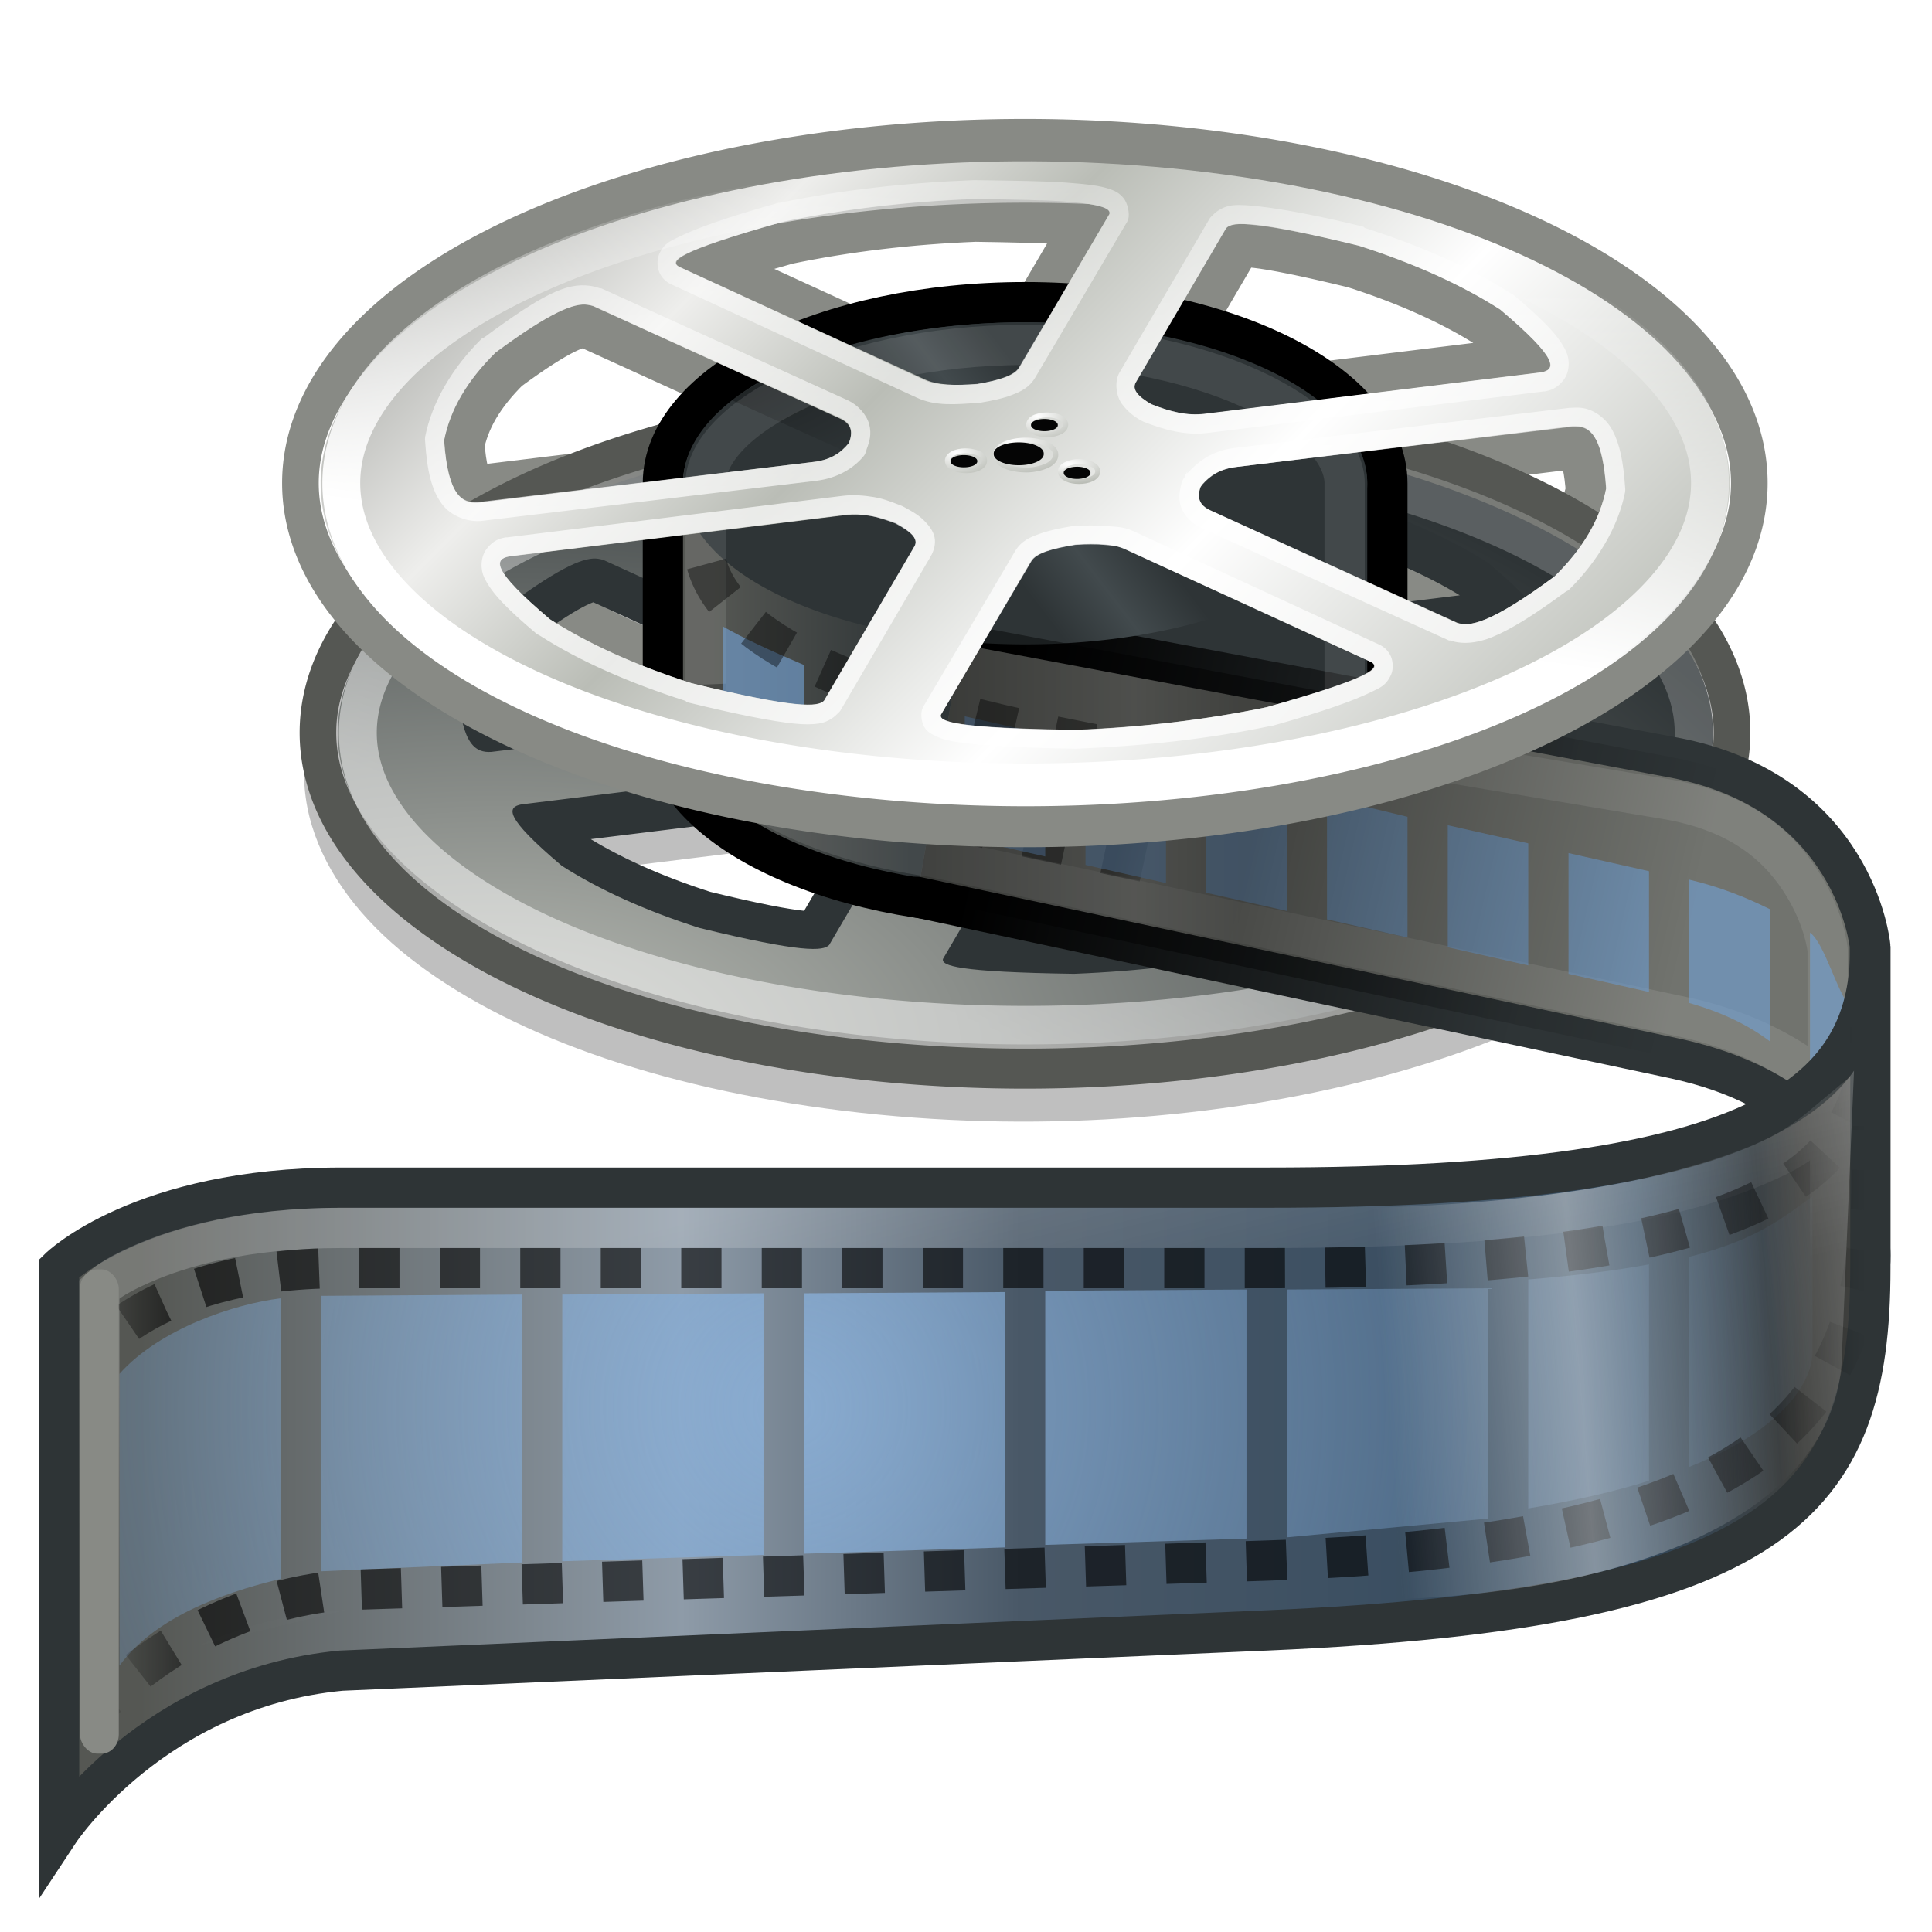 <?xml version="1.0" encoding="UTF-8" standalone="no"?>
<!-- Created with Inkscape (http://www.inkscape.org/) -->
<svg
   xmlns:dc="http://purl.org/dc/elements/1.1/"
   xmlns:cc="http://creativecommons.org/ns#"
   xmlns:rdf="http://www.w3.org/1999/02/22-rdf-syntax-ns#"
   xmlns:svg="http://www.w3.org/2000/svg"
   xmlns="http://www.w3.org/2000/svg"
   xmlns:xlink="http://www.w3.org/1999/xlink"
   xmlns:sodipodi="http://sodipodi.sourceforge.net/DTD/sodipodi-0.dtd"
   xmlns:inkscape="http://www.inkscape.org/namespaces/inkscape"
   width="48px"
   height="48px"
   id="svg8447"
   sodipodi:version="0.32"
   inkscape:version="0.46"
   sodipodi:docname="video-x-generic.svg"
   inkscape:output_extension="org.inkscape.output.svg.inkscape">
  <defs
     id="defs8449">
    <linearGradient
       inkscape:collect="always"
       xlink:href="#linearGradient2998"
       id="linearGradient3998"
       gradientUnits="userSpaceOnUse"
       gradientTransform="matrix(0.697,0,0,0.678,575.862,49.992)"
       x1="35.077"
       y1="44.547"
       x2="48.79"
       y2="43.476"
       spreadMethod="reflect" />
    <filter
       inkscape:collect="always"
       id="filter3881"
       x="-0.065"
       width="1.131"
       y="-0.108"
       height="1.216">
      <feGaussianBlur
         inkscape:collect="always"
         stdDeviation="0.15"
         id="feGaussianBlur3883" />
    </filter>
    <radialGradient
       inkscape:collect="always"
       xlink:href="#linearGradient3827"
       id="radialGradient3894"
       gradientUnits="userSpaceOnUse"
       gradientTransform="matrix(2.286,0,0,1.385,-207.025,-27.73)"
       cx="161.015"
       cy="69.959"
       fx="161.015"
       fy="69.959"
       r="2.748" />
    <filter
       inkscape:collect="always"
       id="filter3889"
       x="-0.065"
       width="1.13"
       y="-0.107"
       height="1.214">
      <feGaussianBlur
         inkscape:collect="always"
         stdDeviation="0.15"
         id="feGaussianBlur3891" />
    </filter>
    <radialGradient
       inkscape:collect="always"
       xlink:href="#linearGradient3827"
       id="radialGradient3892"
       gradientUnits="userSpaceOnUse"
       gradientTransform="matrix(2.311,0,0,0.97,-214.917,1.645)"
       cx="164.521"
       cy="75.951"
       fx="164.521"
       fy="75.951"
       r="2.766" />
    <filter
       inkscape:collect="always"
       id="filter3885">
      <feGaussianBlur
         inkscape:collect="always"
         stdDeviation="0.15"
         id="feGaussianBlur3887" />
    </filter>
    <radialGradient
       inkscape:collect="always"
       xlink:href="#linearGradient3827"
       id="radialGradient3890"
       gradientUnits="userSpaceOnUse"
       gradientTransform="matrix(2.062,0,0,1.134,-169.244,-11.279)"
       cx="159.069"
       cy="75.149"
       fx="159.069"
       fy="75.149"
       r="4.266" />
    <filter
       inkscape:collect="always"
       id="filter3877"
       x="-0.065"
       width="1.13"
       y="-0.107"
       height="1.214">
      <feGaussianBlur
         inkscape:collect="always"
         stdDeviation="0.15"
         id="feGaussianBlur3879" />
    </filter>
    <linearGradient
       inkscape:collect="always"
       id="linearGradient3827">
      <stop
         style="stop-color:#ffffff;stop-opacity:1;"
         offset="0"
         id="stop3829" />
      <stop
         style="stop-color:#babdb6;stop-opacity:1"
         offset="1"
         id="stop3831" />
    </linearGradient>
    <radialGradient
       inkscape:collect="always"
       xlink:href="#linearGradient3827"
       id="radialGradient3888"
       gradientUnits="userSpaceOnUse"
       gradientTransform="matrix(2.09,0,0,1.271,-163.988,-20.884)"
       cx="150.478"
       cy="74.608"
       fx="150.478"
       fy="74.608"
       r="2.754" />
    <linearGradient
       id="linearGradient2998">
      <stop
         id="stop3001"
         offset="0"
         style="stop-color:white;stop-opacity:0;" />
      <stop
         id="stop3007"
         offset="0.5"
         style="stop-color:white;stop-opacity:1;" />
      <stop
         id="stop3003"
         offset="1"
         style="stop-color:white;stop-opacity:0;" />
    </linearGradient>
    <linearGradient
       inkscape:collect="always"
       xlink:href="#linearGradient2998"
       id="linearGradient3135"
       gradientUnits="userSpaceOnUse"
       gradientTransform="matrix(0.697,0,0,0.678,565.121,50.563)"
       x1="44.332"
       y1="22.492"
       x2="46.909"
       y2="22.693" />
    <linearGradient
       id="linearGradient2996"
       inkscape:collect="always">
      <stop
         id="stop2998"
         offset="0"
         style="stop-color:white;stop-opacity:1;" />
      <stop
         id="stop3000"
         offset="1"
         style="stop-color:white;stop-opacity:0;" />
    </linearGradient>
    <linearGradient
       inkscape:collect="always"
       xlink:href="#linearGradient2996"
       id="linearGradient3131"
       gradientUnits="userSpaceOnUse"
       gradientTransform="matrix(0.697,0,0,0.678,565.588,50.5)"
       x1="25.5"
       y1="15.453"
       x2="25.5"
       y2="-11.124" />
    <linearGradient
       id="linearGradient3757">
      <stop
         style="stop-color:white;stop-opacity:1;"
         offset="0"
         id="stop3759" />
      <stop
         style="stop-color:white;stop-opacity:0"
         offset="1"
         id="stop3762" />
    </linearGradient>
    <linearGradient
       inkscape:collect="always"
       xlink:href="#linearGradient3757"
       id="linearGradient3129"
       gradientUnits="userSpaceOnUse"
       x1="82.031"
       y1="12.556"
       x2="82.906"
       y2="5.299" />
    <linearGradient
       id="linearGradient3578">
      <stop
         id="stop3580"
         offset="0"
         style="stop-color:#babdb6;stop-opacity:1" />
      <stop
         style="stop-color:#ffffff;stop-opacity:1"
         offset="0.245"
         id="stop3582" />
      <stop
         id="stop3584"
         offset="0.434"
         style="stop-color:#babdb6;stop-opacity:1" />
      <stop
         style="stop-color:#eeeeec;stop-opacity:1"
         offset="0.55"
         id="stop3586" />
      <stop
         id="stop3588"
         offset="0.749"
         style="stop-color:#888a85;stop-opacity:1" />
      <stop
         style="stop-color:#eeeeec;stop-opacity:1"
         offset="1"
         id="stop3590" />
      <stop
         id="stop3592"
         offset="1"
         style="stop-color:#babdb6;stop-opacity:1" />
    </linearGradient>
    <linearGradient
       inkscape:collect="always"
       xlink:href="#linearGradient3578"
       id="linearGradient3755"
       x1="601.252"
       y1="70.952"
       x2="570.575"
       y2="40.4"
       gradientUnits="userSpaceOnUse" />
    <linearGradient
       id="linearGradient3032"
       inkscape:collect="always">
      <stop
         id="stop3034"
         offset="0"
         style="stop-color:white;stop-opacity:1;" />
      <stop
         id="stop3036"
         offset="1"
         style="stop-color:white;stop-opacity:0;" />
    </linearGradient>
    <linearGradient
       inkscape:collect="always"
       xlink:href="#linearGradient3032"
       id="linearGradient3125"
       gradientUnits="userSpaceOnUse"
       x1="77"
       y1="13.525"
       x2="80.391"
       y2="-5.02" />
    <linearGradient
       inkscape:collect="always"
       id="linearGradient3945">
      <stop
         style="stop-color:#000000;stop-opacity:1;"
         offset="0"
         id="stop3947" />
      <stop
         style="stop-color:#000000;stop-opacity:0;"
         offset="1"
         id="stop3949" />
    </linearGradient>
    <linearGradient
       inkscape:collect="always"
       xlink:href="#linearGradient3945"
       id="linearGradient3954"
       gradientUnits="userSpaceOnUse"
       x1="597.054"
       y1="68.935"
       x2="607.934"
       y2="71.434" />
    <linearGradient
       inkscape:collect="always"
       xlink:href="#linearGradient2982"
       id="linearGradient3123"
       gradientUnits="userSpaceOnUse"
       gradientTransform="matrix(0.697,0,0,0.678,565.588,50.5)"
       x1="18.738"
       y1="15.695"
       x2="44.68"
       y2="22.5" />
    <linearGradient
       inkscape:collect="always"
       xlink:href="#linearGradient2982"
       id="linearGradient3117"
       gradientUnits="userSpaceOnUse"
       gradientTransform="translate(-60,1.564)"
       x1="61.933"
       y1="31.25"
       x2="106.097"
       y2="31.25" />
    <linearGradient
       id="linearGradient3116"
       inkscape:collect="always">
      <stop
         id="stop3118"
         offset="0"
         style="stop-color:white;stop-opacity:1;" />
      <stop
         id="stop3120"
         offset="1"
         style="stop-color:white;stop-opacity:0;" />
    </linearGradient>
    <linearGradient
       inkscape:collect="always"
       xlink:href="#linearGradient3116"
       id="linearGradient3121"
       gradientUnits="userSpaceOnUse"
       x1="75.875"
       y1="28.625"
       x2="77.633"
       y2="35.888" />
    <linearGradient
       inkscape:collect="always"
       xlink:href="#linearGradient2982"
       id="linearGradient3119"
       gradientUnits="userSpaceOnUse"
       gradientTransform="translate(-59.678,-0.13)"
       x1="62.312"
       y1="40"
       x2="106.069"
       y2="40" />
    <linearGradient
       inkscape:collect="always"
       id="linearGradient3919">
      <stop
         style="stop-color:#8bb0d8;stop-opacity:1"
         offset="0"
         id="stop3921" />
      <stop
         style="stop-color:#729fcf;stop-opacity:0;"
         offset="1"
         id="stop3923" />
    </linearGradient>
    <radialGradient
       inkscape:collect="always"
       xlink:href="#linearGradient3919"
       id="radialGradient3925"
       cx="19.694"
       cy="33.177"
       fx="19.694"
       fy="33.177"
       r="21.531"
       gradientTransform="matrix(1.25,0,0,1.273,-4.917,-9.269)"
       gradientUnits="userSpaceOnUse" />
    <linearGradient
       id="linearGradient6250">
      <stop
         style="stop-color:#555753;stop-opacity:1;"
         offset="0"
         id="stop6252" />
      <stop
         style="stop-color:#8e9ba8;stop-opacity:1"
         offset="0.326"
         id="stop6254" />
      <stop
         style="stop-color:#495867;stop-opacity:1;"
         offset="0.53"
         id="stop6256" />
      <stop
         style="stop-color:#32495e;stop-opacity:1;"
         offset="0.899"
         id="stop6258" />
      <stop
         style="stop-color:#3e3f3d;stop-opacity:1;"
         offset="1"
         id="stop6260" />
    </linearGradient>
    <linearGradient
       inkscape:collect="always"
       xlink:href="#linearGradient6250"
       id="linearGradient3114"
       gradientUnits="userSpaceOnUse"
       gradientTransform="translate(-60,0)"
       x1="63.5"
       y1="29.438"
       x2="104.795"
       y2="29.438" />
    <linearGradient
       id="linearGradient2992"
       inkscape:collect="always">
      <stop
         id="stop2994"
         offset="0"
         style="stop-color:black;stop-opacity:1;" />
      <stop
         id="stop2996"
         offset="1"
         style="stop-color:black;stop-opacity:0;" />
    </linearGradient>
    <radialGradient
       inkscape:collect="always"
       xlink:href="#linearGradient2992"
       id="radialGradient3112"
       gradientUnits="userSpaceOnUse"
       gradientTransform="matrix(0.697,0,0,0.318,565.588,54.099)"
       cx="25.547"
       cy="10"
       fx="25.547"
       fy="10"
       r="8.453" />
    <linearGradient
       id="linearGradient2982">
      <stop
         id="stop2984"
         offset="0"
         style="stop-color:black;stop-opacity:0;" />
      <stop
         id="stop2990"
         offset="0.055"
         style="stop-color:black;stop-opacity:1;" />
      <stop
         id="stop2992"
         offset="0.91"
         style="stop-color:black;stop-opacity:1;" />
      <stop
         id="stop2986"
         offset="1"
         style="stop-color:black;stop-opacity:0;" />
    </linearGradient>
    <linearGradient
       inkscape:collect="always"
       xlink:href="#linearGradient2982"
       id="linearGradient3110"
       gradientUnits="userSpaceOnUse"
       gradientTransform="matrix(0.697,0,0,0.678,565.588,48.822)"
       x1="18.738"
       y1="16.695"
       x2="44.68"
       y2="23.5" />
    <linearGradient
       id="linearGradient6593">
      <stop
         id="stop6595"
         offset="0"
         style="stop-color:#2e3436;stop-opacity:1;" />
      <stop
         id="stop6601"
         offset="0.5"
         style="stop-color:#424a4d;stop-opacity:1;" />
      <stop
         id="stop6597"
         offset="1"
         style="stop-color:#2e3436;stop-opacity:1;" />
    </linearGradient>
    <linearGradient
       inkscape:collect="always"
       xlink:href="#linearGradient6593"
       id="linearGradient3108"
       gradientUnits="userSpaceOnUse"
       x1="26.642"
       y1="8.501"
       x2="24.358"
       y2="10.499" />
    <linearGradient
       inkscape:collect="always"
       id="linearGradient3934">
      <stop
         style="stop-color:#000000;stop-opacity:1"
         offset="0"
         id="stop3936" />
      <stop
         style="stop-color:#2e3436;stop-opacity:1"
         offset="1"
         id="stop3938" />
    </linearGradient>
    <linearGradient
       inkscape:collect="always"
       xlink:href="#linearGradient3934"
       id="linearGradient3941"
       gradientUnits="userSpaceOnUse"
       gradientTransform="matrix(0.682,0,0,0.678,525.03,50.5)"
       x1="95.135"
       y1="29.287"
       x2="115.234"
       y2="33.978" />
    <linearGradient
       id="linearGradient3093">
      <stop
         id="stop3095"
         offset="0"
         style="stop-color:#555753;stop-opacity:1;" />
      <stop
         id="stop2022"
         offset="0.723"
         style="stop-color:#888a85;stop-opacity:1;" />
      <stop
         id="stop3097"
         offset="1"
         style="stop-color:#71736e;stop-opacity:1;" />
    </linearGradient>
    <linearGradient
       inkscape:collect="always"
       xlink:href="#linearGradient3093"
       id="linearGradient3104"
       gradientUnits="userSpaceOnUse"
       gradientTransform="matrix(0.682,0,0,0.678,525.03,50.5)"
       x1="91.339"
       y1="19.334"
       x2="105.304"
       y2="19.334" />
    <linearGradient
       id="linearGradient3101">
      <stop
         id="stop3103"
         offset="0"
         style="stop-color:#2e3436;stop-opacity:1;" />
      <stop
         id="stop3109"
         offset="0.128"
         style="stop-color:#555753;stop-opacity:1;" />
      <stop
         id="stop3111"
         offset="0.56"
         style="stop-color:#555753;stop-opacity:1;" />
      <stop
         id="stop3105"
         offset="1"
         style="stop-color:#2e3436;stop-opacity:1" />
    </linearGradient>
    <linearGradient
       inkscape:collect="always"
       xlink:href="#linearGradient3101"
       id="linearGradient3102"
       gradientUnits="userSpaceOnUse"
       gradientTransform="matrix(0.697,0,0,0.678,523.794,50.5)"
       x1="76.937"
       y1="15.875"
       x2="93.064"
       y2="15.875" />
    <linearGradient
       id="linearGradient3010">
      <stop
         id="stop3012"
         offset="0"
         style="stop-color:white;stop-opacity:1;" />
      <stop
         id="stop3014"
         offset="1"
         style="stop-color:white;stop-opacity:0.427;" />
    </linearGradient>
    <linearGradient
       inkscape:collect="always"
       xlink:href="#linearGradient3010"
       id="linearGradient3100"
       gradientUnits="userSpaceOnUse"
       x1="80.992"
       y1="15.317"
       x2="84.554"
       y2="5.708" />
    <linearGradient
       id="linearGradient3002">
      <stop
         id="stop3004"
         offset="0"
         style="stop-color:#babdb6;stop-opacity:1" />
      <stop
         id="stop3006"
         offset="1"
         style="stop-color:#2e3436;stop-opacity:1" />
    </linearGradient>
    <radialGradient
       inkscape:collect="always"
       xlink:href="#linearGradient3002"
       id="radialGradient3097"
       gradientUnits="userSpaceOnUse"
       gradientTransform="matrix(2.04,0,0,1.033,-64.869,-4.409)"
       cx="13.172"
       cy="21.698"
       fx="13.172"
       fy="21.698"
       r="17.504" />
    <filter
       inkscape:collect="always"
       id="filter3926">
      <feGaussianBlur
         inkscape:collect="always"
         stdDeviation="0.681"
         id="feGaussianBlur3928" />
    </filter>
    <inkscape:perspective
       sodipodi:type="inkscape:persp3d"
       inkscape:vp_x="0 : 24 : 1"
       inkscape:vp_y="0 : 1000 : 0"
       inkscape:vp_z="48 : 24 : 1"
       inkscape:persp3d-origin="24 : 16 : 1"
       id="perspective8455" />
  </defs>
  <sodipodi:namedview
     id="base"
     pagecolor="#ffffff"
     bordercolor="#666666"
     borderopacity="1.0"
     inkscape:pageopacity="0.0"
     inkscape:pageshadow="2"
     inkscape:zoom="9.87"
     inkscape:cx="10.056738"
     inkscape:cy="18.49848"
     inkscape:current-layer="layer1"
     showgrid="true"
     inkscape:grid-bbox="true"
     inkscape:document-units="px">
    <inkscape:grid
       type="xygrid"
       id="grid8602" />
  </sodipodi:namedview>
  <g
     id="layer1"
     inkscape:label="Layer 1"
     inkscape:groupmode="layer">
    <g
       style="display:inline;enable-background:new"
       id="g8405"
       transform="translate(-296.031,-47.993)">
      <path
         transform="matrix(0.976,0,0,0.976,345.415,57.442)"
         d="M -26.969,1.188 C -30.426,1.408 -33.659,2.098 -36.312,3.156 C -38.966,4.214 -41.064,5.636 -42.156,7.5 C -42.885,8.743 -43.038,10.094 -42.656,11.344 C -42.274,12.593 -41.405,13.726 -40.188,14.688 C -37.753,16.61 -33.902,18.009 -29.125,18.594 C -24.347,19.179 -19.533,18.806 -15.531,17.75 C -11.529,16.694 -8.301,14.987 -6.844,12.5 C -6.115,11.257 -5.962,9.906 -6.344,8.656 C -6.726,7.407 -7.595,6.274 -8.812,5.312 C -11.247,3.39 -15.098,1.991 -19.875,1.406 C -22.259,1.114 -24.659,1.04 -26.969,1.188 z M -25.75,3.812 C -25.736,3.813 -25.733,3.812 -25.719,3.812 C -24.841,3.826 -24.187,3.849 -23.75,3.875 L -25.312,6.562 C -25.317,6.564 -25.338,6.561 -25.344,6.562 C -25.417,6.588 -25.58,6.624 -25.75,6.656 C -26.274,6.696 -26.63,6.654 -26.625,6.656 L -31.062,4.594 C -30.764,4.499 -30.743,4.466 -30.312,4.344 C -30.293,4.34 -30.269,4.348 -30.25,4.344 C -28.837,4.053 -27.34,3.877 -25.75,3.812 z M -18.969,4.469 C -18.907,4.472 -18.912,4.458 -18.812,4.469 C -18.417,4.513 -17.632,4.646 -16.438,4.938 C -15.183,5.341 -14.098,5.812 -13.25,6.344 C -13.223,6.361 -13.183,6.389 -13.156,6.406 C -13.082,6.472 -13.126,6.472 -13.062,6.531 L -20.125,7.406 C -20.238,7.42 -20.461,7.349 -20.625,7.312 L -18.969,4.469 z M -35.5,6.406 L -30.5,8.688 L -37.938,9.562 C -37.957,9.507 -37.99,9.347 -38.031,8.969 C -37.972,8.735 -37.898,8.503 -37.75,8.25 C -37.575,7.951 -37.333,7.673 -37.031,7.375 C -35.86,6.546 -35.326,6.462 -35.5,6.438 C -35.46,6.443 -35.382,6.447 -35.5,6.406 z M -11.062,9.5 C -11.031,9.595 -11.001,9.766 -10.969,10.094 C -11.028,10.327 -11.102,10.56 -11.25,10.812 C -11.425,11.112 -11.667,11.389 -11.969,11.688 C -12.66,12.188 -13.136,12.463 -13.375,12.562 C -13.63,12.668 -13.555,12.637 -13.5,12.656 L -18.5,10.375 L -11.062,9.5 z M -28.875,11.656 C -28.803,11.647 -28.663,11.628 -28.5,11.656 C -28.464,11.662 -28.391,11.706 -28.344,11.719 L -30.062,14.625 C -30.097,14.623 -30.081,14.63 -30.125,14.625 C -30.518,14.584 -31.27,14.441 -32.562,14.125 C -33.817,13.721 -34.902,13.251 -35.75,12.719 C -35.773,12.699 -35.759,12.707 -35.781,12.688 C -35.798,12.677 -35.827,12.667 -35.844,12.656 C -35.918,12.591 -35.874,12.59 -35.938,12.531 L -28.875,11.656 z M -23.188,12.406 C -22.959,12.391 -22.734,12.394 -22.594,12.406 C -22.372,12.426 -22.295,12.443 -22.375,12.406 L -17.938,14.469 C -18.236,14.564 -18.257,14.597 -18.688,14.719 C -18.72,14.728 -18.717,14.709 -18.75,14.719 C -20.163,15.01 -21.66,15.186 -23.25,15.25 C -23.267,15.25 -23.264,15.25 -23.281,15.25 C -24.347,15.233 -24.789,15.195 -25.25,15.156 L -23.688,12.5 L -23.656,12.5 C -23.566,12.471 -23.398,12.443 -23.188,12.406 z"
         id="path3918"
         style="opacity:0.5;fill:#000000;fill-opacity:1;fill-rule:nonzero;stroke:none;stroke-width:0.696;stroke-linecap:round;stroke-linejoin:round;marker:none;marker-start:none;marker-mid:none;marker-end:none;stroke-miterlimit:4;stroke-dasharray:none;stroke-dashoffset:1.2;stroke-opacity:1;visibility:visible;display:inline;overflow:visible;filter:url(#filter3926);enable-background:new"
         inkscape:original="M -26.90625 2.0625 C -33.660458 2.4930385 -39.531106 4.7382925 -41.40625 7.9375 C -43.906443 12.203112 -38.362091 16.575783 -29.03125 17.71875 C -19.700411 18.861716 -10.093944 16.328112 -7.59375 12.0625 C -5.0935578 7.7968891 -10.63791 3.424216 -19.96875 2.28125 C -22.30146 1.9955083 -24.654847 1.9189872 -26.90625 2.0625 z M -25.75 2.9375 C -24.769935 2.9520821 -23.982989 2.962906 -23.5 3 C -22.519465 3.075308 -22.374232 3.197501 -22.40625 3.3125 L -24.65625 7.125 C -24.768345 7.3162479 -25.136486 7.43923 -25.6875 7.53125 C -26.245858 7.5731738 -26.700928 7.574222 -27 7.4375 L -33.09375 4.625 C -33.327335 4.4845889 -33.169307 4.250171 -30.5 3.5 C -29.006903 3.1884181 -27.416185 3.003144 -25.75 2.9375 z M -18.71875 3.59375 C -18.251349 3.645987 -17.434556 3.796525 -16.21875 4.09375 C -14.847588 4.5314491 -13.639775 5.076377 -12.6875 5.6875 C -11.196294 6.9473072 -11.331637 7.181793 -11.6875 7.25 L -20.03125 8.28125 C -20.465937 8.3344978 -20.904682 8.2174 -21.375 8.03125 C -21.704454 7.8402818 -21.855089 7.679294 -21.75 7.5 L -19.5 3.65625 C -19.42156 3.5707199 -19.258651 3.533413 -18.71875 3.59375 z M -35.375 5.5625 C -35.326363 5.5694119 -35.259119 5.579715 -35.21875 5.59375 L -29.09375 8.375 C -28.790738 8.5135212 -28.778122 8.739875 -28.875 9 C -29.075608 9.2474192 -29.336079 9.418047 -29.75 9.46875 L -38.09375 10.46875 C -38.472955 10.490817 -38.844005 10.332043 -38.9375 8.9375 C -38.86349 8.5638588 -38.719599 8.187159 -38.5 7.8125 C -38.280402 7.437841 -38.000815 7.0905 -37.65625 6.75 C -36.263137 5.7210622 -35.692939 5.517317 -35.375 5.5625 z M -10.90625 8.59375 C -10.855938 8.5908221 -10.799679 8.588619 -10.75 8.59375 C -10.425238 8.6272929 -10.14359 8.915482 -10.0625 10.125 C -10.136512 10.498641 -10.280401 10.875341 -10.5 11.25 C -10.719598 11.62466 -10.999185 11.972 -11.34375 12.3125 C -12.949969 13.498838 -13.476983 13.574536 -13.78125 13.46875 L -19.90625 10.6875 C -20.19336 10.556248 -20.232698 10.334438 -20.15625 10.09375 C -20.146086 10.080302 -20.135527 10.075484 -20.125 10.0625 C -20.119915 10.048849 -20.099657 10.04522 -20.09375 10.03125 C -19.896706 9.8053339 -19.642199 9.641792 -19.25 9.59375 L -10.90625 8.59375 z M -28.96875 10.78125 C -28.764479 10.756228 -28.548848 10.777564 -28.34375 10.8125 C -28.138652 10.847437 -27.9376 10.918032 -27.71875 11 C -27.342202 11.20564 -27.137904 11.371253 -27.25 11.5625 L -29.5 15.40625 C -29.646347 15.565825 -30.161056 15.609301 -32.78125 14.96875 C -34.152411 14.531054 -35.360224 13.986122 -36.3125 13.375 C -37.803703 12.115193 -37.668362 11.880705 -37.3125 11.8125 L -28.96875 10.78125 z M -23.25 11.53125 C -22.986752 11.513777 -22.735444 11.513213 -22.53125 11.53125 C -22.327054 11.549287 -22.143554 11.559373 -22 11.625 L -15.90625 14.4375 C -15.672662 14.577908 -15.830691 14.812328 -18.5 15.5625 C -19.993096 15.874081 -21.583816 16.059358 -23.25 16.125 C -26.219743 16.080819 -26.641542 15.921647 -26.59375 15.75 L -24.34375 11.9375 C -24.227344 11.738896 -23.837226 11.624361 -23.25 11.53125 z "
         inkscape:radius="0.86836529"
         sodipodi:type="inkscape:offset" />
      <g
         transform="translate(-270,0)"
         id="g3064">
        <path
           style="fill:none;fill-opacity:1;fill-rule:nonzero;stroke:#888a85;stroke-width:2;stroke-linecap:round;stroke-linejoin:round;marker:none;marker-start:none;marker-mid:none;marker-end:none;stroke-miterlimit:4;stroke-dasharray:none;stroke-dashoffset:1.2;stroke-opacity:1;visibility:visible;display:inline;overflow:visible"
           sodipodi:nodetypes="cccccccccccccccccccccccccsccccscccsssccccccccccccccccccccc"
           id="path2995"
           d="M 592.514,53.069 C 593.494,53.145 593.626,53.264 593.594,53.379 L 591.353,57.202 C 591.241,57.393 590.859,57.514 590.307,57.606 C 589.749,57.648 589.315,57.629 589.015,57.492 L 582.895,54.686 C 582.662,54.546 582.822,54.32 585.491,53.57 C 586.984,53.258 588.591,53.066 590.257,53 C 591.237,53.015 592.031,53.032 592.514,53.069 z M 597.283,53.654 C 597.75,53.706 598.58,53.871 599.796,54.168 C 601.167,54.606 602.348,55.14 603.3,55.751 C 604.791,57.011 604.683,57.243 604.327,57.312 L 595.958,58.342 C 595.523,58.396 595.11,58.293 594.64,58.107 C 594.311,57.916 594.146,57.736 594.251,57.556 L 596.491,53.734 C 596.57,53.649 596.743,53.593 597.283,53.654 z M 580.624,55.636 C 580.673,55.643 580.727,55.654 580.767,55.668 L 586.895,58.46 C 587.198,58.598 587.22,58.804 587.123,59.065 C 586.923,59.312 586.678,59.485 586.264,59.536 L 577.904,60.553 C 577.525,60.575 577.16,60.396 577.066,59.001 C 577.14,58.627 577.274,58.26 577.494,57.885 C 577.714,57.51 578,57.161 578.344,56.821 C 579.737,55.792 580.306,55.591 580.624,55.636 z M 605.255,58.653 C 605.58,58.687 605.852,58.991 605.934,60.2 C 605.86,60.574 605.726,60.942 605.506,61.316 C 605.286,61.691 605,62.04 604.656,62.381 C 603.049,63.567 602.537,63.639 602.233,63.533 L 596.105,60.742 C 595.818,60.61 595.776,60.419 595.853,60.178 C 595.863,60.165 595.866,60.15 595.877,60.137 C 595.882,60.123 595.895,60.109 595.901,60.095 C 596.098,59.869 596.343,59.713 596.736,59.665 L 605.096,58.648 C 605.147,58.645 605.206,58.648 605.255,58.653 z M 587.648,60.874 C 587.853,60.909 588.067,60.974 588.285,61.056 C 588.662,61.261 588.861,61.454 588.749,61.645 L 586.509,65.467 C 586.362,65.627 585.825,65.673 583.204,65.033 C 581.833,64.595 580.652,64.061 579.7,63.45 C 578.209,62.19 578.317,61.958 578.673,61.89 L 587.042,60.859 C 587.246,60.834 587.443,60.839 587.648,60.874 z M 593.474,61.588 C 593.678,61.606 593.841,61.644 593.985,61.709 L 600.105,64.515 C 600.338,64.655 600.178,64.881 597.509,65.632 C 596.016,65.943 594.409,66.136 592.743,66.201 C 589.773,66.157 589.359,65.994 589.406,65.822 L 591.647,62 C 591.763,61.801 592.174,61.682 592.761,61.589 C 593.024,61.572 593.269,61.57 593.474,61.588 z" />
        <g
           transform="matrix(0.976,0,0,0.976,615.415,56.442)"
           id="g3901">
          <path
             style="opacity:1;fill:none;fill-opacity:1;fill-rule:nonzero;stroke:#2e3436;stroke-width:2.049;stroke-linecap:round;stroke-linejoin:round;marker:none;marker-start:none;marker-mid:none;marker-end:none;stroke-miterlimit:4;stroke-dasharray:none;stroke-dashoffset:1.2;stroke-opacity:1;visibility:visible;display:inline;overflow:visible"
             sodipodi:nodetypes="cccccccccccccccccccccccccsccccscccsssccccccccccccccccccccc"
             id="path2984"
             d="M -23.486,3.069 C -22.506,3.145 -22.374,3.264 -22.406,3.379 L -24.647,7.202 C -24.759,7.393 -25.141,7.514 -25.693,7.606 C -26.251,7.648 -26.685,7.629 -26.985,7.492 L -33.105,4.686 C -33.338,4.546 -33.178,4.32 -30.509,3.57 C -29.016,3.258 -27.409,3.066 -25.743,3 C -24.763,3.015 -23.969,3.032 -23.486,3.069 z M -18.717,3.654 C -18.25,3.706 -17.42,3.871 -16.204,4.168 C -14.833,4.606 -13.652,5.14 -12.7,5.751 C -11.209,7.011 -11.317,7.243 -11.673,7.312 L -20.042,8.342 C -20.477,8.396 -20.89,8.293 -21.36,8.107 C -21.689,7.916 -21.854,7.736 -21.749,7.556 L -19.509,3.734 C -19.43,3.649 -19.257,3.593 -18.717,3.654 z M -35.376,5.636 C -35.327,5.643 -35.273,5.654 -35.233,5.668 L -29.105,8.46 C -28.802,8.598 -28.78,8.804 -28.877,9.065 C -29.077,9.312 -29.322,9.485 -29.736,9.536 L -38.096,10.553 C -38.475,10.575 -38.84,10.396 -38.934,9.001 C -38.86,8.627 -38.726,8.26 -38.506,7.885 C -38.286,7.51 -38,7.161 -37.656,6.821 C -36.263,5.792 -35.694,5.591 -35.376,5.636 z M -10.745,8.653 C -10.42,8.687 -10.148,8.991 -10.066,10.2 C -10.14,10.574 -10.274,10.942 -10.494,11.316 C -10.714,11.691 -11,12.04 -11.344,12.381 C -12.951,13.567 -13.463,13.639 -13.767,13.533 L -19.895,10.742 C -20.182,10.61 -20.224,10.419 -20.147,10.178 C -20.137,10.165 -20.134,10.15 -20.123,10.137 C -20.118,10.123 -20.105,10.109 -20.099,10.095 C -19.902,9.869 -19.657,9.713 -19.264,9.665 L -10.904,8.648 C -10.853,8.645 -10.794,8.648 -10.745,8.653 z M -28.352,10.874 C -28.147,10.909 -27.933,10.974 -27.715,11.056 C -27.338,11.261 -27.139,11.454 -27.251,11.645 L -29.491,15.467 C -29.638,15.627 -30.175,15.673 -32.796,15.033 C -34.167,14.595 -35.348,14.061 -36.3,13.45 C -37.791,12.19 -37.683,11.958 -37.327,11.89 L -28.958,10.859 C -28.754,10.834 -28.557,10.839 -28.352,10.874 z M -22.526,11.588 C -22.322,11.606 -22.159,11.644 -22.015,11.709 L -15.895,14.515 C -15.662,14.655 -15.822,14.881 -18.491,15.632 C -19.984,15.943 -21.591,16.136 -23.257,16.201 C -26.227,16.157 -26.641,15.994 -26.594,15.822 L -24.353,12 C -24.237,11.801 -23.826,11.682 -23.239,11.589 C -22.976,11.572 -22.731,11.57 -22.526,11.588 z" />
          <path
             style="opacity:1;fill:url(#radialGradient3097);fill-opacity:1;fill-rule:nonzero;stroke:none;stroke-width:0.696;stroke-linecap:round;stroke-linejoin:round;marker:none;marker-start:none;marker-mid:none;marker-end:none;stroke-miterlimit:4;stroke-dasharray:none;stroke-dashoffset:1.2;stroke-opacity:1;visibility:visible;display:inline;overflow:visible"
             sodipodi:nodetypes="csssccccccccccccccccccccccccccsccccscccsssccccccccccccccccccccc"
             id="path2998"
             d="M -19.971,2.274 C -29.302,1.131 -38.904,3.666 -41.404,7.931 C -43.904,12.197 -38.36,16.586 -29.029,17.729 C -19.698,18.872 -10.096,16.338 -7.596,12.072 C -5.096,7.807 -10.64,3.417 -19.971,2.274 z M -23.486,3 C -22.506,3.075 -22.374,3.195 -22.406,3.31 L -24.647,7.132 C -24.759,7.323 -25.141,7.444 -25.693,7.537 C -26.251,7.578 -26.685,7.559 -26.985,7.423 L -33.105,4.617 C -33.338,4.477 -33.178,4.251 -30.509,3.5 C -29.016,3.189 -27.409,2.996 -25.743,2.931 C -24.763,2.945 -23.969,2.963 -23.486,3 z M -18.717,3.584 C -18.25,3.636 -17.42,3.802 -16.204,4.099 C -14.833,4.537 -13.652,5.071 -12.7,5.682 C -11.209,6.942 -11.317,7.174 -11.673,7.242 L -20.042,8.273 C -20.477,8.326 -20.89,8.224 -21.36,8.038 C -21.689,7.847 -21.854,7.666 -21.749,7.487 L -19.509,3.665 C -19.43,3.579 -19.257,3.524 -18.717,3.584 z M -35.376,5.566 C -35.327,5.573 -35.273,5.585 -35.233,5.599 L -29.105,8.39 C -28.802,8.529 -28.78,8.735 -28.877,8.995 C -29.077,9.243 -29.322,9.416 -29.736,9.467 L -38.096,10.484 C -38.475,10.506 -38.84,10.326 -38.934,8.932 C -38.86,8.558 -38.726,8.19 -38.506,7.816 C -38.286,7.441 -38,7.092 -37.656,6.751 C -36.263,5.722 -35.694,5.521 -35.376,5.566 z M -10.745,8.584 C -10.42,8.617 -10.148,8.921 -10.066,10.131 C -10.14,10.505 -10.274,10.872 -10.494,11.247 C -10.714,11.622 -11,11.971 -11.344,12.311 C -12.951,13.498 -13.463,13.57 -13.767,13.464 L -19.895,10.672 C -20.182,10.541 -20.224,10.35 -20.147,10.109 C -20.137,10.095 -20.134,10.08 -20.123,10.067 C -20.118,10.054 -20.105,10.04 -20.099,10.026 C -19.902,9.8 -19.657,9.644 -19.264,9.596 L -10.904,8.579 C -10.853,8.576 -10.794,8.579 -10.745,8.584 z M -28.352,10.805 C -28.147,10.84 -27.933,10.904 -27.715,10.986 C -27.338,11.192 -27.139,11.384 -27.251,11.576 L -29.491,15.398 C -29.638,15.557 -30.175,15.604 -32.796,14.964 C -34.167,14.526 -35.348,13.992 -36.3,13.381 C -37.791,12.121 -37.683,11.889 -37.327,11.82 L -28.958,10.79 C -28.754,10.765 -28.557,10.77 -28.352,10.805 z M -22.526,11.518 C -22.322,11.536 -22.159,11.574 -22.015,11.64 L -15.895,14.446 C -15.662,14.586 -15.822,14.812 -18.491,15.562 C -19.984,15.874 -21.591,16.066 -23.257,16.132 C -26.227,16.088 -26.641,15.925 -26.594,15.753 L -24.353,11.93 C -24.237,11.732 -23.826,11.613 -23.239,11.52 C -22.976,11.502 -22.731,11.5 -22.526,11.518 z" />
          <path
             transform="matrix(1.21,0,0,1.462,-127.735,-5.812)"
             style="fill:none;fill-opacity:1;fill-rule:nonzero;stroke:#555753;stroke-width:0.77;stroke-linecap:round;stroke-linejoin:miter;marker:none;marker-start:none;marker-mid:none;marker-end:none;stroke-miterlimit:4;stroke-dasharray:none;stroke-dashoffset:1.2;stroke-opacity:1;visibility:visible;display:inline;overflow:visible"
             sodipodi:type="arc"
             sodipodi:ry="5.8125"
             sodipodi:rx="14.875"
             sodipodi:cy="10.8125"
             sodipodi:cx="85.3125"
             id="path2986"
             d="M 100.188,10.812 A 14.875,5.812 0 1 1 70.438,10.812 A 14.875,5.812 0 1 1 100.188,10.812 z" />
          <path
             transform="matrix(1.143,0,0,1.29,-122,-3.952)"
             style="opacity:0.5;fill:none;fill-opacity:1;fill-rule:nonzero;stroke:url(#linearGradient3100);stroke-width:0.844;stroke-linecap:round;stroke-linejoin:miter;marker:none;marker-start:none;marker-mid:none;marker-end:none;stroke-miterlimit:4;stroke-dasharray:none;stroke-dashoffset:1.2;stroke-opacity:1;visibility:visible;display:inline;overflow:visible"
             sodipodi:type="arc"
             sodipodi:ry="5.8125"
             sodipodi:rx="14.875"
             sodipodi:cy="10.8125"
             sodipodi:cx="85.3125"
             id="path2988"
             d="M 100.188,10.812 A 14.875,5.812 0 1 1 70.438,10.812 A 14.875,5.812 0 1 1 100.188,10.812 z" />
        </g>
        <path
           style="fill:url(#linearGradient3102);fill-opacity:1;fill-rule:nonzero;stroke:#000000;stroke-width:1;stroke-linecap:round;stroke-linejoin:round;marker:none;marker-start:none;marker-mid:none;marker-end:none;stroke-miterlimit:4;stroke-dasharray:none;stroke-dashoffset:1.2;stroke-opacity:1;visibility:visible;display:inline;overflow:visible"
           sodipodi:nodetypes="csssssc"
           id="path2003"
           d="M 591.5,55.5 C 586.536,55.5 582.5,57.52 582.5,60 L 582.5,66 C 582.5,68.48 586.536,70.5 591.5,70.5 C 596.464,70.5 600.5,68.48 600.5,66 L 600.5,60 C 600.5,57.52 596.464,55.5 591.5,55.5 z" />
        <path
           style="fill:url(#linearGradient3104);fill-opacity:1;stroke:url(#linearGradient3941);stroke-width:1.011;stroke-linecap:round;stroke-linejoin:miter;stroke-miterlimit:4;stroke-dasharray:none;stroke-dashoffset:0;stroke-opacity:1"
           sodipodi:nodetypes="czcczc"
           id="rect2953"
           d="M 588.813,70.281 L 607.601,74.281 C 612.855,75.4 612.491,79.361 612.491,79.361 L 612.491,71.486 C 612.491,71.486 612.133,67.664 607.601,66.812 L 590,63.506" />
        <path
           transform="matrix(1,0,0,1.143,566,49.143)"
           style="fill:url(#linearGradient3108);fill-opacity:1;fill-rule:nonzero;stroke:none;stroke-width:2;stroke-linecap:square;stroke-linejoin:miter;marker:none;marker-start:none;marker-mid:none;marker-end:none;stroke-miterlimit:4;stroke-dasharray:none;stroke-dashoffset:1.4;stroke-opacity:1;visibility:visible;display:inline;overflow:visible"
           sodipodi:type="arc"
           sodipodi:ry="3.5"
           sodipodi:rx="8.5"
           sodipodi:cy="9.5"
           sodipodi:cx="25.5"
           id="path5706"
           d="M 34,9.5 A 8.5,3.5 0 1 1 17,9.5 A 8.5,3.5 0 1 1 34,9.5 z" />
        <path
           style="opacity:0.4;fill:none;fill-opacity:1;fill-rule:nonzero;stroke:url(#linearGradient3110);stroke-width:1;stroke-linecap:butt;stroke-linejoin:miter;marker:none;marker-start:none;marker-mid:none;marker-end:none;stroke-miterlimit:4;stroke-dasharray:1, 1;stroke-dashoffset:0.7;stroke-opacity:1;visibility:visible;display:inline;overflow:visible"
           sodipodi:nodetypes="cssccc"
           id="path3043"
           d="M 583.562,65 C 583.562,65.537 583.927,66.182 584.875,66.812 C 585.823,67.443 587.265,67.981 588.969,68.25 C 588.99,68.249 589.01,68.249 589.031,68.25 L 607.812,72.25 C 609.43,72.594 610.694,73.08 611.562,73.812" />
        <path
           style="opacity:0.398;fill:url(#radialGradient3112);fill-opacity:1;fill-rule:nonzero;stroke:none;stroke-width:1.97;stroke-linecap:round;stroke-linejoin:round;marker:none;marker-start:none;marker-mid:none;marker-end:none;stroke-miterlimit:4;stroke-dasharray:none;stroke-dashoffset:1.2;stroke-opacity:1;visibility:visible;display:inline;overflow:visible"
           id="path3099"
           d="M 592.344,56.031 L 591.281,57.844 C 591.169,58.035 590.801,58.158 590.25,58.25 C 589.692,58.292 589.268,58.293 588.969,58.156 L 586.219,56.906 C 585.435,57.202 584.739,57.531 584.219,57.938 L 586.844,59.125 C 587.147,59.264 587.159,59.459 587.062,59.719 C 586.862,59.966 586.633,60.137 586.219,60.188 L 583.094,60.562 C 583.234,61.031 583.545,61.473 584,61.875 L 586.969,61.5 C 587.173,61.475 587.389,61.496 587.594,61.531 C 587.799,61.566 588,61.637 588.219,61.719 C 588.595,61.924 588.8,62.121 588.688,62.312 L 587.906,63.625 C 588.8,63.822 589.782,63.929 590.812,63.969 L 591.594,62.656 C 591.71,62.458 592.1,62.343 592.688,62.25 C 592.951,62.233 593.202,62.232 593.406,62.25 C 593.61,62.268 593.794,62.309 593.938,62.375 L 596.094,63.344 C 596.932,63.089 597.68,62.78 598.281,62.406 L 596.031,61.406 C 595.744,61.275 595.705,61.084 595.781,60.844 C 595.791,60.83 595.802,60.794 595.812,60.781 C 595.818,60.768 595.838,60.764 595.844,60.75 C 596.041,60.524 596.295,60.361 596.688,60.312 L 600,59.906 C 599.977,59.435 599.779,58.98 599.438,58.562 L 595.906,59 C 595.472,59.053 595.064,58.936 594.594,58.75 C 594.264,58.559 594.082,58.398 594.188,58.219 L 595.25,56.438 C 594.356,56.229 593.382,56.08 592.344,56.031 z" />
        <path
           style="opacity:0.1;fill:none;fill-opacity:1;fill-rule:nonzero;stroke:#ffffff;stroke-width:1;stroke-linecap:round;stroke-linejoin:miter;marker:none;marker-start:none;marker-mid:none;marker-end:none;stroke-miterlimit:4;stroke-dasharray:none;stroke-dashoffset:1.2;stroke-opacity:1;visibility:visible;display:inline;overflow:visible"
           sodipodi:type="inkscape:offset"
           inkscape:radius="-1.0574123"
           inkscape:original="M 25.5 5.5 C 20.536155 5.5 16.5 7.52016 16.5 10 L 16.5 16 C 16.5 18.009253 19.166589 19.705564 22.8125 20.28125 L 41.59375 24.28125 C 46.847639 25.399764 46.5 29.375 46.5 29.375 L 46.5 21.5 C 46.5 21.5 46.14223 17.566861 41.59375 16.8125 L 34.5 15.625 L 34.5 10 C 34.5 7.52016 30.463848 5.5 25.5 5.5 z "
           id="path3030"
           d="M 25.5,6.562 C 23.162,6.562 21.063,7.062 19.625,7.781 C 18.187,8.5 17.562,9.334 17.562,10 L 17.562,16 C 17.562,16.537 17.927,17.182 18.875,17.812 C 19.823,18.443 21.265,18.981 22.969,19.25 C 22.99,19.249 23.01,19.249 23.031,19.25 L 41.812,23.25 C 43.43,23.594 44.569,24.236 45.438,24.969 L 45.438,21.594 C 45.438,21.594 45.375,20.87 44.844,20 C 44.313,19.13 43.392,18.173 41.406,17.844 L 34.312,16.656 C 33.81,16.568 33.443,16.135 33.438,15.625 L 33.438,10 C 33.438,9.334 32.813,8.5 31.375,7.781 C 29.937,7.062 27.838,6.562 25.5,6.562 z"
           transform="translate(566,50)" />
        <path
           sodipodi:nodetypes="ccccccccccccccccccccccccccccccccccccccccccccccccccc"
           style="opacity:0.65;fill:#729fcf;fill-opacity:1;fill-rule:nonzero;stroke:none;stroke-width:2;stroke-linecap:square;stroke-linejoin:miter;marker:none;stroke-miterlimit:4;stroke-dashoffset:1.2;stroke-opacity:1;visibility:visible;display:inline;overflow:visible"
           id="path3071"
           d="M 584,63.562 L 584,66.594 L 586,67.388 L 586,64.513 C 585.16,64.154 584.47,63.832 584,63.562 z M 587,64.911 L 587,67.786 L 589,68.58 L 589,65.549 C 588.445,65.436 587.734,65.192 587,64.911 z M 590,65.79 L 590,68.821 L 592,69.272 L 592,66.241 L 590,65.79 z M 593,66.451 L 593,69.482 L 595,69.933 L 595,66.902 L 593,66.451 z M 596,67.143 L 596,70.174 L 598,70.625 L 598,67.594 L 596,67.143 z M 599,67.804 L 599,70.835 L 601,71.286 L 601,68.286 L 599,67.804 z M 602,68.496 L 602,71.527 L 604,71.978 L 604,68.946 L 602,68.496 z M 605,69.188 L 605,72.188 L 607,72.638 L 607,69.638 L 605,69.188 z M 608,69.848 L 608,72.911 C 608.817,73.146 609.456,73.453 610,73.862 L 610,70.58 C 609.403,70.284 608.748,70.024 608,69.848 z M 611,71.165 L 611,74.759 L 611.438,75.206 L 612,73.469 L 612,73 C 611.69,72.698 611.36,71.417 611,71.165 z" />
        <g
           id="g3035"
           transform="translate(566,50)">
          <path
             style="opacity:1;fill:url(#linearGradient3114);fill-opacity:1;stroke:#2e3436;stroke-width:1;stroke-linecap:butt;stroke-linejoin:miter;stroke-miterlimit:4;stroke-dashoffset:0;stroke-opacity:1"
             sodipodi:nodetypes="cczcczccc"
             id="rect2949"
             d="M 1.5,29.5 C 1.5,29.5 3.533,27.5 8.506,27.5 L 31.513,27.5 C 44.184,27.5 46.5,25.003 46.5,21.5 C 46.5,24.174 46.5,29.5 46.5,29.5 C 46.5,35.36 44.223,37.948 31.513,38.5 L 8.506,39.5 C 3.847,39.942 1.5,43.5 1.5,43.5 L 1.5,29.5 z" />
          <path
             sodipodi:nodetypes="cccccccccccccccccccccccccccccccccccccccc"
             style="opacity:0.881;fill:url(#radialGradient3925);fill-opacity:1;stroke:none;stroke-width:1;stroke-linecap:butt;stroke-linejoin:miter;stroke-miterlimit:4;stroke-dashoffset:0;stroke-opacity:1"
             id="path3004"
             d="M 45.062,27.719 C 44.373,28.2 43.748,28.777 42,29.219 L 42,34.438 C 45.166,33.177 45.062,31.623 45.062,31.594 L 45.062,27.719 z M 41,29.406 C 40.207,29.553 39.212,29.683 38,29.781 L 38,35.469 C 39.187,35.272 40.179,35.038 41,34.781 L 41,29.406 z M 37,30 L 32,30.031 L 32,36.188 L 37,35.722 L 37,30 z M 31,30.031 L 26,30.062 L 26,36.375 L 31,36.219 L 31,30.031 z M 25,30.094 L 20,30.125 L 20,36.594 L 25,36.438 L 25,30.094 z M 19,30.125 L 14,30.156 L 14,36.781 L 19,36.625 L 19,30.125 z M 13,30.156 L 8,30.188 L 8,37.031 L 13,36.812 L 13,30.156 z M 7,30.25 C 5.871,30.387 4,31 3,32.125 L 3,39.375 C 4,38 6.054,37.456 7,37.219 L 7,30.25 z" />
          <path
             style="opacity:0.6;fill:none;fill-opacity:1;stroke:url(#linearGradient3119);stroke-width:1;stroke-linecap:butt;stroke-linejoin:miter;stroke-miterlimit:4;stroke-dasharray:1, 1;stroke-dashoffset:0.9;stroke-opacity:1"
             sodipodi:nodetypes="czcc"
             id="path2980"
             d="M 46.563,25.969 C 46.563,31.829 45.93,36.305 31.513,36.765 L 8.506,37.5 C 3.847,37.942 1.5,41.5 1.5,41.5" />
          <path
             transform="translate(-60,0)"
             style="opacity:0.2;fill:none;fill-opacity:1;stroke:url(#linearGradient3121);stroke-width:1;stroke-linecap:butt;stroke-linejoin:miter;stroke-miterlimit:4;stroke-dashoffset:0;stroke-opacity:1"
             sodipodi:type="inkscape:offset"
             inkscape:radius="-1"
             inkscape:original="M 106.5 21.5 C 106.5 25.003145 104.17114 27.5 91.5 27.5 L 68.5 27.5 C 63.5265 27.5 61.500001 29.5 61.5 29.5 L 61.5 43.5 C 61.5 43.5 63.840764 39.941943 68.5 39.5 L 91.5 38.5 C 104.21031 37.947529 106.5 35.359809 106.5 29.5 C 106.5 29.5 106.5 24.174178 106.5 21.5 z "
             id="path3065"
             d="M 105.5,25.812 C 105.119,26.132 104.702,26.467 104.188,26.719 C 101.751,27.914 97.901,28.5 91.5,28.5 L 68.5,28.5 C 66.147,28.5 64.535,28.961 63.531,29.406 C 62.76,29.748 62.633,29.916 62.5,30.031 L 62.5,41.031 C 63.79,39.927 65.681,38.759 68.406,38.5 C 68.427,38.499 68.448,38.499 68.469,38.5 L 91.469,37.5 C 97.759,37.227 101.363,36.4 103.219,35.156 C 105.074,33.913 105.5,32.3 105.5,29.5 C 105.5,29.5 105.5,27.294 105.5,25.812 z" />
          <path
             style="opacity:0.6;fill:none;fill-opacity:1;stroke:url(#linearGradient3117);stroke-width:1;stroke-linecap:butt;stroke-linejoin:miter;stroke-miterlimit:4;stroke-dasharray:1, 1;stroke-dashoffset:0.5;stroke-opacity:1"
             sodipodi:nodetypes="cczc"
             id="path2978"
             d="M 2.125,31.875 C 2.125,31.875 3.533,29.5 8.506,29.5 L 31.513,29.5 C 44.184,29.5 46.5,27.003 46.5,23.5" />
          <rect
             y="29.531"
             x="2.018"
             width="0.964"
             style="opacity:1;fill:#888a85;fill-opacity:1;stroke:none;stroke-width:1.011;stroke-linecap:round;stroke-linejoin:miter;stroke-miterlimit:4;stroke-dasharray:none;stroke-dashoffset:0.9;stroke-opacity:1"
             ry="0.479"
             rx="0.428"
             id="rect3114"
             height="12.031" />
        </g>
        <path
           style="opacity:0.4;fill:none;fill-opacity:1;fill-rule:nonzero;stroke:url(#linearGradient3123);stroke-width:1;stroke-linecap:butt;stroke-linejoin:miter;marker:none;marker-start:none;marker-mid:none;marker-end:none;stroke-miterlimit:4;stroke-dasharray:1, 1;stroke-dashoffset:1.4;stroke-opacity:1;visibility:visible;display:inline;overflow:visible"
           sodipodi:nodetypes="cczc"
           id="path3046"
           d="M 610.844,71 C 610.313,70.13 609.392,69.173 607.406,68.844 L 600.312,67.656 C 594.133,66.622 583.501,65.478 583.501,61.391" />
        <path
           style="opacity:0.429;fill:url(#linearGradient3954);fill-opacity:1;stroke:none;stroke-width:1.011;stroke-linecap:round;stroke-linejoin:miter;stroke-miterlimit:4;stroke-dasharray:none;stroke-dashoffset:0;stroke-opacity:1;display:inline;enable-background:new"
           sodipodi:nodetypes="czcczc"
           id="path3943"
           d="M 588.813,70.281 L 607.601,74.281 C 612.855,75.4 612.491,79.361 612.491,79.361 L 612.491,71.486 C 612.491,71.486 612.133,67.664 607.601,66.812 L 590,63.506" />
        <path
           transform="matrix(1.143,0,0,1.29,494,46.048)"
           style="fill:none;fill-opacity:1;fill-rule:nonzero;stroke:url(#linearGradient3125);stroke-width:0.823;stroke-linecap:round;stroke-linejoin:miter;marker:none;marker-start:none;marker-mid:none;marker-end:none;stroke-miterlimit:4;stroke-dasharray:none;stroke-dashoffset:1.2;stroke-opacity:1;visibility:visible;display:inline;overflow:visible"
           sodipodi:type="arc"
           sodipodi:ry="5.8125"
           sodipodi:rx="14.875"
           sodipodi:cy="10.8125"
           sodipodi:cx="85.3125"
           id="path2966"
           d="M 100.188,10.812 A 14.875,5.812 0 1 1 70.438,10.812 A 14.875,5.812 0 1 1 100.188,10.812 z" />
        <path
           transform="matrix(1.21,0,0,1.462,488.265,44.188)"
           style="fill:none;fill-opacity:1;fill-rule:nonzero;stroke:#888a85;stroke-width:0.752;stroke-linecap:round;stroke-linejoin:miter;marker:none;marker-start:none;marker-mid:none;marker-end:none;stroke-miterlimit:4;stroke-dasharray:none;stroke-dashoffset:1.2;stroke-opacity:1;visibility:visible;display:inline;overflow:visible"
           sodipodi:type="arc"
           sodipodi:ry="5.8125"
           sodipodi:rx="14.875"
           sodipodi:cy="10.8125"
           sodipodi:cx="85.3125"
           id="path3165"
           d="M 100.188,10.812 A 14.875,5.812 0 1 1 70.438,10.812 A 14.875,5.812 0 1 1 100.188,10.812 z" />
        <path
           style="fill:url(#linearGradient3755);fill-opacity:1;fill-rule:nonzero;stroke:none;stroke-width:0.696;stroke-linecap:round;stroke-linejoin:round;marker:none;marker-start:none;marker-mid:none;marker-end:none;stroke-miterlimit:4;stroke-dasharray:none;stroke-dashoffset:1.2;stroke-opacity:1;visibility:visible;display:inline;overflow:visible"
           sodipodi:nodetypes="csssccccccccccccccccccccccccccsccccscccsssccccccccccccccccccccc"
           id="path2992"
           d="M 596.029,52.274 C 586.698,51.131 577.096,53.666 574.596,57.931 C 572.096,62.197 577.64,66.586 586.971,67.729 C 596.302,68.872 605.904,66.338 608.404,62.072 C 610.904,57.807 605.36,53.417 596.029,52.274 z M 592.514,53 C 593.494,53.075 593.626,53.195 593.594,53.31 L 591.353,57.132 C 591.241,57.323 590.859,57.444 590.307,57.537 C 589.749,57.578 589.315,57.559 589.015,57.423 L 582.895,54.617 C 582.662,54.477 582.822,54.251 585.491,53.5 C 586.984,53.189 588.591,52.996 590.257,52.931 C 591.237,52.945 592.031,52.963 592.514,53 z M 597.283,53.584 C 597.75,53.636 598.58,53.802 599.796,54.099 C 601.167,54.537 602.348,55.071 603.3,55.682 C 604.791,56.942 604.683,57.174 604.327,57.242 L 595.958,58.273 C 595.523,58.326 595.11,58.224 594.64,58.038 C 594.311,57.847 594.146,57.666 594.251,57.487 L 596.491,53.665 C 596.57,53.579 596.743,53.524 597.283,53.584 z M 580.624,55.566 C 580.673,55.573 580.727,55.585 580.767,55.599 L 586.895,58.39 C 587.198,58.529 587.22,58.735 587.123,58.995 C 586.923,59.243 586.678,59.416 586.264,59.467 L 577.904,60.484 C 577.525,60.506 577.16,60.326 577.066,58.932 C 577.14,58.558 577.274,58.19 577.494,57.816 C 577.714,57.441 578,57.092 578.344,56.751 C 579.737,55.722 580.306,55.521 580.624,55.566 z M 605.255,58.584 C 605.58,58.617 605.852,58.921 605.934,60.131 C 605.86,60.505 605.726,60.872 605.506,61.247 C 605.286,61.622 605,61.971 604.656,62.311 C 603.049,63.498 602.537,63.57 602.233,63.464 L 596.105,60.672 C 595.818,60.541 595.776,60.35 595.853,60.109 C 595.863,60.095 595.866,60.08 595.877,60.067 C 595.882,60.054 595.895,60.04 595.901,60.026 C 596.098,59.8 596.343,59.644 596.736,59.596 L 605.096,58.579 C 605.147,58.576 605.206,58.579 605.255,58.584 z M 587.648,60.805 C 587.853,60.84 588.067,60.904 588.285,60.986 C 588.662,61.192 588.861,61.384 588.749,61.576 L 586.509,65.398 C 586.362,65.557 585.825,65.604 583.204,64.964 C 581.833,64.526 580.652,63.992 579.7,63.381 C 578.209,62.121 578.317,61.889 578.673,61.82 L 587.042,60.79 C 587.246,60.765 587.443,60.77 587.648,60.805 z M 593.474,61.518 C 593.678,61.536 593.841,61.574 593.985,61.64 L 600.105,64.446 C 600.338,64.586 600.178,64.812 597.509,65.562 C 596.016,65.874 594.409,66.066 592.743,66.132 C 589.773,66.088 589.359,65.925 589.406,65.753 L 591.647,61.93 C 591.763,61.732 592.174,61.613 592.761,61.52 C 593.024,61.502 593.269,61.5 593.474,61.518 z" />
        <path
           transform="matrix(1.143,0,0,1.29,494,46.048)"
           style="fill:none;fill-opacity:1;fill-rule:nonzero;stroke:url(#linearGradient3129);stroke-width:0.823;stroke-linecap:round;stroke-linejoin:miter;marker:none;marker-start:none;marker-mid:none;marker-end:none;stroke-miterlimit:4;stroke-dasharray:none;stroke-dashoffset:1.2;stroke-opacity:1;visibility:visible;display:inline;overflow:visible"
           sodipodi:type="arc"
           sodipodi:ry="5.8125"
           sodipodi:rx="14.875"
           sodipodi:cy="10.8125"
           sodipodi:cx="85.3125"
           id="path3882"
           d="M 100.188,10.812 A 14.875,5.812 0 1 1 70.438,10.812 A 14.875,5.812 0 1 1 100.188,10.812 z" />
        <path
           style="opacity:0.7;fill:url(#linearGradient3131);fill-opacity:1;fill-rule:nonzero;stroke:none;stroke-width:0.696;stroke-linecap:round;stroke-linejoin:round;marker:none;marker-start:none;marker-mid:none;marker-end:none;stroke-miterlimit:4;stroke-dasharray:none;stroke-dashoffset:1.2;stroke-opacity:1;visibility:visible;display:inline;overflow:visible"
           id="path6550"
           d="M 590.219,52.469 C 588.529,52.535 586.928,52.714 585.406,53.031 C 585.396,53.031 585.385,53.031 585.375,53.031 C 584.03,53.409 583.318,53.672 582.906,53.875 C 582.7,53.977 582.534,54.025 582.406,54.312 C 582.342,54.456 582.36,54.683 582.438,54.812 C 582.515,54.942 582.592,54.993 582.656,55.031 C 582.676,55.043 582.697,55.054 582.719,55.062 L 588.812,57.875 C 589.277,58.087 589.767,58.043 590.344,58 C 590.354,58 590.365,58 590.375,58 C 590.667,57.951 590.933,57.897 591.156,57.812 C 591.38,57.728 591.602,57.627 591.75,57.375 L 594,53.562 C 594.027,53.524 594.048,53.482 594.062,53.438 C 594.101,53.299 594.051,53.04 593.938,52.906 C 593.824,52.772 593.713,52.729 593.594,52.688 C 593.355,52.604 593.039,52.57 592.531,52.531 C 592.016,52.492 591.23,52.483 590.25,52.469 C 590.24,52.468 590.229,52.468 590.219,52.469 z M 590.25,52.938 C 591.23,52.952 592.017,52.963 592.5,53 C 593.481,53.075 593.626,53.198 593.594,53.312 L 591.344,57.125 C 591.232,57.316 590.864,57.439 590.312,57.531 C 589.754,57.573 589.299,57.574 589,57.438 L 582.906,54.625 C 582.673,54.485 582.831,54.25 585.5,53.5 C 586.993,53.188 588.584,53.003 590.25,52.938 z M 596.656,53.094 C 596.474,53.113 596.282,53.206 596.156,53.344 C 596.134,53.363 596.113,53.384 596.094,53.406 L 593.844,57.25 C 593.71,57.478 593.766,57.847 593.906,58.031 C 594.046,58.216 594.187,58.329 594.375,58.438 C 594.395,58.449 594.416,58.46 594.438,58.469 C 594.938,58.667 595.476,58.818 596.031,58.75 L 604.375,57.719 C 604.385,57.719 604.396,57.719 604.406,57.719 C 604.539,57.693 604.708,57.654 604.875,57.438 C 605.042,57.221 605.031,56.913 604.938,56.719 C 604.751,56.331 604.387,55.956 603.625,55.312 C 603.605,55.301 603.584,55.29 603.562,55.281 C 602.565,54.641 601.34,54.104 599.938,53.656 C 599.928,53.645 599.917,53.635 599.906,53.625 C 598.679,53.325 597.85,53.182 597.344,53.125 C 597.058,53.093 596.838,53.075 596.656,53.094 z M 596.719,53.562 C 596.839,53.546 597.011,53.564 597.281,53.594 C 597.749,53.646 598.565,53.797 599.781,54.094 C 601.152,54.531 602.36,55.076 603.312,55.688 C 604.804,56.947 604.668,57.182 604.312,57.25 L 595.969,58.281 C 595.534,58.334 595.095,58.217 594.625,58.031 C 594.296,57.84 594.145,57.679 594.25,57.5 L 596.5,53.656 C 596.539,53.613 596.598,53.579 596.719,53.562 z M 580.688,55.094 C 580.096,55.01 579.481,55.327 578.062,56.375 C 578.041,56.384 578.02,56.394 578,56.406 C 577.632,56.77 577.337,57.147 577.094,57.562 C 576.85,57.979 576.679,58.415 576.594,58.844 C 576.588,58.885 576.588,58.927 576.594,58.969 C 576.643,59.706 576.755,60.159 577,60.5 C 577.245,60.841 577.673,60.953 577.938,60.938 C 577.948,60.938 577.958,60.938 577.969,60.938 L 586.312,59.938 C 586.83,59.874 587.24,59.633 587.5,59.312 C 587.53,59.265 587.551,59.212 587.562,59.156 C 587.629,58.978 587.693,58.781 587.625,58.531 C 587.557,58.281 587.331,58.046 587.094,57.938 L 580.969,55.156 C 580.958,55.156 580.948,55.156 580.938,55.156 C 580.811,55.112 580.741,55.101 580.688,55.094 z M 580.625,55.562 C 580.674,55.569 580.741,55.58 580.781,55.594 L 586.906,58.375 C 587.209,58.514 587.222,58.74 587.125,59 C 586.924,59.247 586.664,59.418 586.25,59.469 L 577.906,60.469 C 577.527,60.491 577.156,60.332 577.062,58.938 C 577.137,58.564 577.28,58.187 577.5,57.812 C 577.72,57.438 577.999,57.09 578.344,56.75 C 579.737,55.721 580.307,55.517 580.625,55.562 z M 605.031,58.125 L 596.688,59.125 C 596.228,59.181 595.88,59.393 595.625,59.656 C 595.624,59.657 595.599,59.685 595.594,59.688 C 595.584,59.698 595.572,59.708 595.562,59.719 C 595.552,59.729 595.541,59.739 595.531,59.75 L 595.5,59.75 C 595.551,59.687 595.541,59.717 595.469,59.812 C 595.468,59.823 595.468,59.833 595.469,59.844 C 595.444,59.872 595.423,59.904 595.406,59.938 C 595.348,60.12 595.293,60.362 595.375,60.594 C 595.457,60.826 595.679,61.021 595.906,61.125 L 602.031,63.906 C 602.042,63.907 602.052,63.907 602.062,63.906 C 602.327,63.998 602.692,63.993 603.125,63.812 C 603.558,63.632 604.118,63.292 604.938,62.688 C 604.959,62.679 604.98,62.668 605,62.656 C 605.368,62.293 605.663,61.916 605.906,61.5 C 606.15,61.084 606.321,60.647 606.406,60.219 C 606.412,60.177 606.412,60.135 606.406,60.094 C 606.363,59.455 606.27,59.018 606.094,58.688 C 605.918,58.357 605.598,58.155 605.312,58.125 C 605.213,58.115 605.119,58.122 605.062,58.125 C 605.052,58.125 605.042,58.125 605.031,58.125 z M 605.094,58.594 C 605.144,58.591 605.2,58.589 605.25,58.594 C 605.575,58.627 605.856,58.915 605.938,60.125 C 605.863,60.499 605.72,60.875 605.5,61.25 C 605.28,61.625 605.001,61.972 604.656,62.312 C 603.05,63.499 602.523,63.575 602.219,63.469 L 596.094,60.688 C 595.807,60.556 595.767,60.334 595.844,60.094 C 595.854,60.08 595.864,60.075 595.875,60.062 C 595.88,60.049 595.9,60.045 595.906,60.031 C 596.103,59.805 596.358,59.642 596.75,59.594 L 605.094,58.594 z M 586.969,60.312 L 578.625,61.344 C 578.615,61.343 578.604,61.343 578.594,61.344 C 578.461,61.369 578.292,61.408 578.125,61.625 C 577.958,61.842 577.969,62.15 578.062,62.344 C 578.249,62.732 578.613,63.106 579.375,63.75 C 579.395,63.762 579.416,63.772 579.438,63.781 C 580.435,64.421 581.66,64.958 583.062,65.406 C 583.072,65.417 583.083,65.428 583.094,65.438 C 584.413,65.76 585.231,65.915 585.75,65.969 C 586.009,65.996 586.2,65.995 586.375,65.969 C 586.55,65.942 586.721,65.852 586.844,65.719 C 586.866,65.7 586.887,65.679 586.906,65.656 L 589.156,61.812 C 589.231,61.685 589.283,61.504 589.25,61.344 C 589.217,61.184 589.111,61.055 589.031,60.969 C 588.872,60.796 588.704,60.705 588.5,60.594 C 588.48,60.582 588.459,60.571 588.438,60.562 C 588.213,60.478 588.009,60.388 587.75,60.344 C 587.522,60.305 587.245,60.279 586.969,60.312 z M 587.031,60.781 C 587.236,60.756 587.451,60.778 587.656,60.812 C 587.861,60.847 588.062,60.918 588.281,61 C 588.658,61.206 588.862,61.371 588.75,61.562 L 586.5,65.406 C 586.354,65.566 585.839,65.609 583.219,64.969 C 581.848,64.531 580.64,63.986 579.688,63.375 C 578.196,62.115 578.332,61.881 578.688,61.812 L 587.031,60.781 z M 592.688,61.062 C 592.38,61.111 592.109,61.168 591.875,61.25 C 591.641,61.332 591.405,61.424 591.25,61.688 L 589,65.5 C 588.973,65.538 588.952,65.58 588.938,65.625 C 588.905,65.742 588.921,65.933 589,66.062 C 589.079,66.192 589.194,66.238 589.281,66.281 C 589.455,66.369 589.617,66.401 589.875,66.438 C 590.391,66.511 591.257,66.572 592.75,66.594 C 592.76,66.594 592.771,66.594 592.781,66.594 C 594.471,66.527 596.072,66.349 597.594,66.031 C 597.604,66.032 597.615,66.032 597.625,66.031 C 598.97,65.653 599.682,65.391 600.094,65.188 C 600.3,65.086 600.466,65.038 600.594,64.75 C 600.658,64.606 600.64,64.379 600.562,64.25 C 600.485,64.121 600.408,64.07 600.344,64.031 C 600.324,64.019 600.303,64.009 600.281,64 L 594.188,61.188 C 593.922,61.066 593.695,61.08 593.5,61.062 C 593.261,61.041 593.001,61.044 592.719,61.062 C 592.708,61.062 592.698,61.062 592.688,61.062 z M 592.75,61.531 C 593.013,61.514 593.265,61.513 593.469,61.531 C 593.673,61.549 593.856,61.559 594,61.625 L 600.094,64.438 C 600.327,64.578 600.169,64.812 597.5,65.562 C 596.007,65.874 594.416,66.059 592.75,66.125 C 589.78,66.081 589.358,65.922 589.406,65.75 L 591.656,61.938 C 591.773,61.739 592.163,61.624 592.75,61.531 z" />
        <path
           style="opacity:0.6;fill:url(#linearGradient3135);fill-opacity:1;fill-rule:evenodd;stroke:none;stroke-width:1px;stroke-linecap:butt;stroke-linejoin:miter;stroke-opacity:1"
           sodipodi:nodetypes="cccc"
           id="path3009"
           d="M 607.101,73.561 C 608.546,73.923 609.602,74.363 610.459,74.842 C 611.663,73.973 613.055,71.64 610.725,68.832 C 610.974,69.937 611.182,71.455 607.101,73.561 z" />
      </g>
      <path
         id="path3878"
         transform="matrix(-0.19,0,0,-0.184,348.378,72.847)"
         d="M 149.031,71.188 C 148.867,71.192 148.735,71.202 148.594,71.219 C 147.962,71.296 147.428,71.479 147,71.812 C 146.786,71.979 146.6,72.19 146.5,72.5 C 146.4,72.81 146.429,73.189 146.594,73.469 C 146.92,74.024 147.447,74.228 148,74.375 C 148.553,74.522 149.179,74.578 149.812,74.5 C 150.445,74.423 150.983,74.246 151.406,73.906 C 151.618,73.736 151.814,73.497 151.906,73.188 C 151.998,72.878 151.942,72.525 151.781,72.25 C 151.497,71.766 151.061,71.561 150.594,71.406 C 150.127,71.252 149.58,71.173 149.031,71.188 z M 149.062,71.844 C 149.534,71.831 149.991,71.904 150.375,72.031 C 150.792,72.169 151.013,72.297 151.188,72.594 C 151.256,72.71 151.281,72.895 151.25,73 C 151.205,73.15 151.13,73.27 151,73.375 C 150.705,73.612 150.275,73.776 149.719,73.844 C 149.176,73.91 148.659,73.844 148.188,73.719 C 147.681,73.584 147.389,73.469 147.188,73.125 C 147.139,73.043 147.086,72.84 147.125,72.719 C 147.177,72.556 147.26,72.458 147.406,72.344 C 147.715,72.103 148.137,71.942 148.688,71.875 C 148.808,71.86 148.914,71.848 149.062,71.844 z"
         style="opacity:1;fill:url(#radialGradient3888);fill-opacity:1;stroke:none;stroke-width:2;stroke-linecap:square;stroke-linejoin:miter;stroke-miterlimit:4;stroke-opacity:0;display:inline;filter:url(#filter3877);enable-background:new" />
      <path
         id="path3881"
         transform="matrix(-0.19,0,0,-0.184,351.34,72.563)"
         d="M 156.562,69.75 C 155.907,69.787 155.274,69.913 154.719,70.094 C 153.979,70.335 153.315,70.67 152.938,71.312 C 152.722,71.68 152.654,72.164 152.781,72.562 C 152.909,72.961 153.189,73.261 153.5,73.5 C 154.123,73.979 154.972,74.249 156,74.375 C 157.03,74.501 158.057,74.419 158.938,74.188 C 159.818,73.956 160.601,73.608 161.031,72.875 C 161.245,72.51 161.309,72.054 161.188,71.656 C 161.066,71.258 160.808,70.96 160.5,70.719 C 159.883,70.236 159.028,69.938 158,69.812 C 157.76,69.783 157.496,69.758 157.219,69.75 C 156.995,69.744 156.781,69.738 156.562,69.75 z M 156.594,70.406 C 156.775,70.396 156.964,70.4 157.188,70.406 C 157.435,70.413 157.678,70.441 157.906,70.469 C 158.852,70.584 159.609,70.87 160.094,71.25 C 160.334,71.438 160.46,71.609 160.531,71.844 C 160.592,72.043 160.558,72.326 160.438,72.531 C 160.14,73.038 159.596,73.317 158.781,73.531 C 157.987,73.74 157.035,73.834 156.094,73.719 C 155.137,73.602 154.392,73.342 153.906,72.969 C 153.655,72.776 153.476,72.563 153.406,72.344 C 153.348,72.161 153.414,71.855 153.531,71.656 C 153.786,71.223 154.259,70.94 154.938,70.719 C 155.436,70.556 156,70.439 156.594,70.406 z"
         style="opacity:1;fill:url(#radialGradient3890);fill-opacity:1;stroke:none;stroke-width:2;stroke-linecap:square;stroke-linejoin:miter;stroke-miterlimit:4;stroke-opacity:0;display:inline;filter:url(#filter3885);enable-background:new" />
      <path
         transform="matrix(-0.19,0,0,-0.184,353.991,73.38)"
         id="path3884"
         d="M 163.969,72.625 C 163.356,72.625 162.746,72.728 162.219,72.969 C 161.691,73.21 161.188,73.657 161.188,74.312 C 161.188,74.968 161.691,75.384 162.219,75.625 C 163.283,76.111 164.623,76.111 165.688,75.625 C 166.216,75.384 166.719,74.968 166.719,74.312 C 166.719,73.657 166.216,73.21 165.688,72.969 C 165.174,72.734 164.582,72.625 163.969,72.625 z M 163.969,73.281 C 164.502,73.281 164.998,73.407 165.406,73.594 C 165.796,73.772 166.062,74 166.062,74.312 C 166.062,74.469 166.012,74.568 165.906,74.688 C 165.801,74.807 165.611,74.906 165.406,75 C 164.535,75.398 163.371,75.398 162.5,75 C 162.295,74.906 162.106,74.807 162,74.688 C 161.894,74.568 161.844,74.469 161.844,74.312 C 161.844,74 162.11,73.772 162.5,73.594 C 162.916,73.404 163.431,73.281 163.969,73.281 z"
         style="opacity:1;fill:url(#radialGradient3892);fill-opacity:1;stroke:none;stroke-width:2;stroke-linecap:square;stroke-linejoin:miter;stroke-miterlimit:4;stroke-opacity:0;display:inline;filter:url(#filter3889);enable-background:new" />
      <path
         id="path3886"
         transform="matrix(-0.19,0,0,-0.184,352.41,71.06)"
         d="M 159.469,66.344 C 159.008,66.373 158.603,66.466 158.219,66.625 C 157.835,66.784 157.458,66.999 157.219,67.406 C 157.059,67.678 156.999,68.032 157.094,68.344 C 157.189,68.655 157.412,68.898 157.625,69.062 C 158.051,69.392 158.562,69.548 159.188,69.625 C 159.813,69.702 160.422,69.67 160.969,69.531 C 161.515,69.393 162.052,69.176 162.375,68.625 C 162.536,68.35 162.592,67.997 162.5,67.688 C 162.408,67.378 162.212,67.139 162,66.969 C 161.577,66.629 161.039,66.452 160.406,66.375 C 160.109,66.339 159.787,66.323 159.469,66.344 z M 159.5,67 C 159.768,66.983 160.051,66.999 160.312,67.031 C 160.869,67.099 161.299,67.263 161.594,67.5 C 161.724,67.605 161.799,67.725 161.844,67.875 C 161.875,67.98 161.85,68.165 161.781,68.281 C 161.583,68.619 161.299,68.752 160.812,68.875 C 160.358,68.99 159.833,69.036 159.281,68.969 C 158.722,68.9 158.333,68.765 158.031,68.531 C 157.891,68.423 157.788,68.28 157.75,68.156 C 157.72,68.056 157.744,67.866 157.812,67.75 C 157.948,67.519 158.139,67.386 158.469,67.25 C 158.785,67.12 159.105,67.025 159.5,67 z"
         style="opacity:1;fill:url(#radialGradient3894);fill-opacity:1;stroke:none;stroke-width:2;stroke-linecap:square;stroke-linejoin:miter;stroke-miterlimit:4;stroke-opacity:0;display:inline;filter:url(#filter3881);enable-background:new" />
      <g
         transform="translate(0.265,0.309)"
         style="opacity:0.973"
         id="g3905">
        <path
           sodipodi:type="arc"
           style="opacity:1;fill:#000000;fill-opacity:1;stroke:none;stroke-width:1;stroke-linecap:square;stroke-linejoin:round;stroke-miterlimit:4;stroke-dasharray:none;stroke-opacity:1"
           id="path3896"
           sodipodi:cx="321.27344"
           sodipodi:cy="58.929688"
           sodipodi:rx="0.6875"
           sodipodi:ry="0.2421875"
           d="M 321.961,58.93 A 0.688,0.242 0 1 1 320.586,58.93 A 0.688,0.242 0 1 1 321.961,58.93 z"
           transform="matrix(0.903,0,0,1.129,30.966,-7.573)" />
        <path
           sodipodi:type="arc"
           style="opacity:1;fill:#000000;fill-opacity:1;stroke:none;stroke-width:1;stroke-linecap:square;stroke-linejoin:round;stroke-miterlimit:4;stroke-dasharray:none;stroke-opacity:1;display:inline;enable-background:new"
           id="path3898"
           sodipodi:cx="321.27344"
           sodipodi:cy="58.929688"
           sodipodi:rx="0.6875"
           sodipodi:ry="0.2421875"
           d="M 321.961,58.93 A 0.688,0.242 0 1 1 320.586,58.93 A 0.688,0.242 0 1 1 321.961,58.93 z"
           transform="matrix(0.483,0,0,0.604,166.539,22.651)" />
        <path
           sodipodi:type="arc"
           style="opacity:1;fill:#000000;fill-opacity:1;stroke:none;stroke-width:1;stroke-linecap:square;stroke-linejoin:round;stroke-miterlimit:4;stroke-dasharray:none;stroke-opacity:1;display:inline;enable-background:new"
           id="path3900"
           sodipodi:cx="321.27344"
           sodipodi:cy="58.929688"
           sodipodi:rx="0.6875"
           sodipodi:ry="0.2421875"
           d="M 321.961,58.93 A 0.688,0.242 0 1 1 320.586,58.93 A 0.688,0.242 0 1 1 321.961,58.93 z"
           transform="matrix(0.483,0,0,0.604,167.351,23.838)" />
        <path
           sodipodi:type="arc"
           style="opacity:1;fill:#000000;fill-opacity:1;stroke:none;stroke-width:1;stroke-linecap:square;stroke-linejoin:round;stroke-miterlimit:4;stroke-dasharray:none;stroke-opacity:1;display:inline;enable-background:new"
           id="path3903"
           sodipodi:cx="321.27344"
           sodipodi:cy="58.929688"
           sodipodi:rx="0.6875"
           sodipodi:ry="0.2421875"
           d="M 321.961,58.93 A 0.688,0.242 0 1 1 320.586,58.93 A 0.688,0.242 0 1 1 321.961,58.93 z"
           transform="matrix(0.483,0,0,0.604,164.539,23.549)" />
      </g>
      <path
         style="opacity:0.403;fill:url(#linearGradient3998);fill-opacity:1;fill-rule:evenodd;stroke:none;stroke-width:1px;stroke-linecap:butt;stroke-linejoin:miter;stroke-opacity:1;display:inline;enable-background:new"
         sodipodi:nodetypes="ccccc"
         id="path2111"
         d="M 600.156,78 C 605.074,77.854 610.409,77.039 612.094,74.594 L 611.781,81.938 C 611.41,85.785 606.297,87.511 600.875,87.719 L 600.156,78 z"
         transform="translate(-270,0)" />
    </g>
  </g>
</svg>
